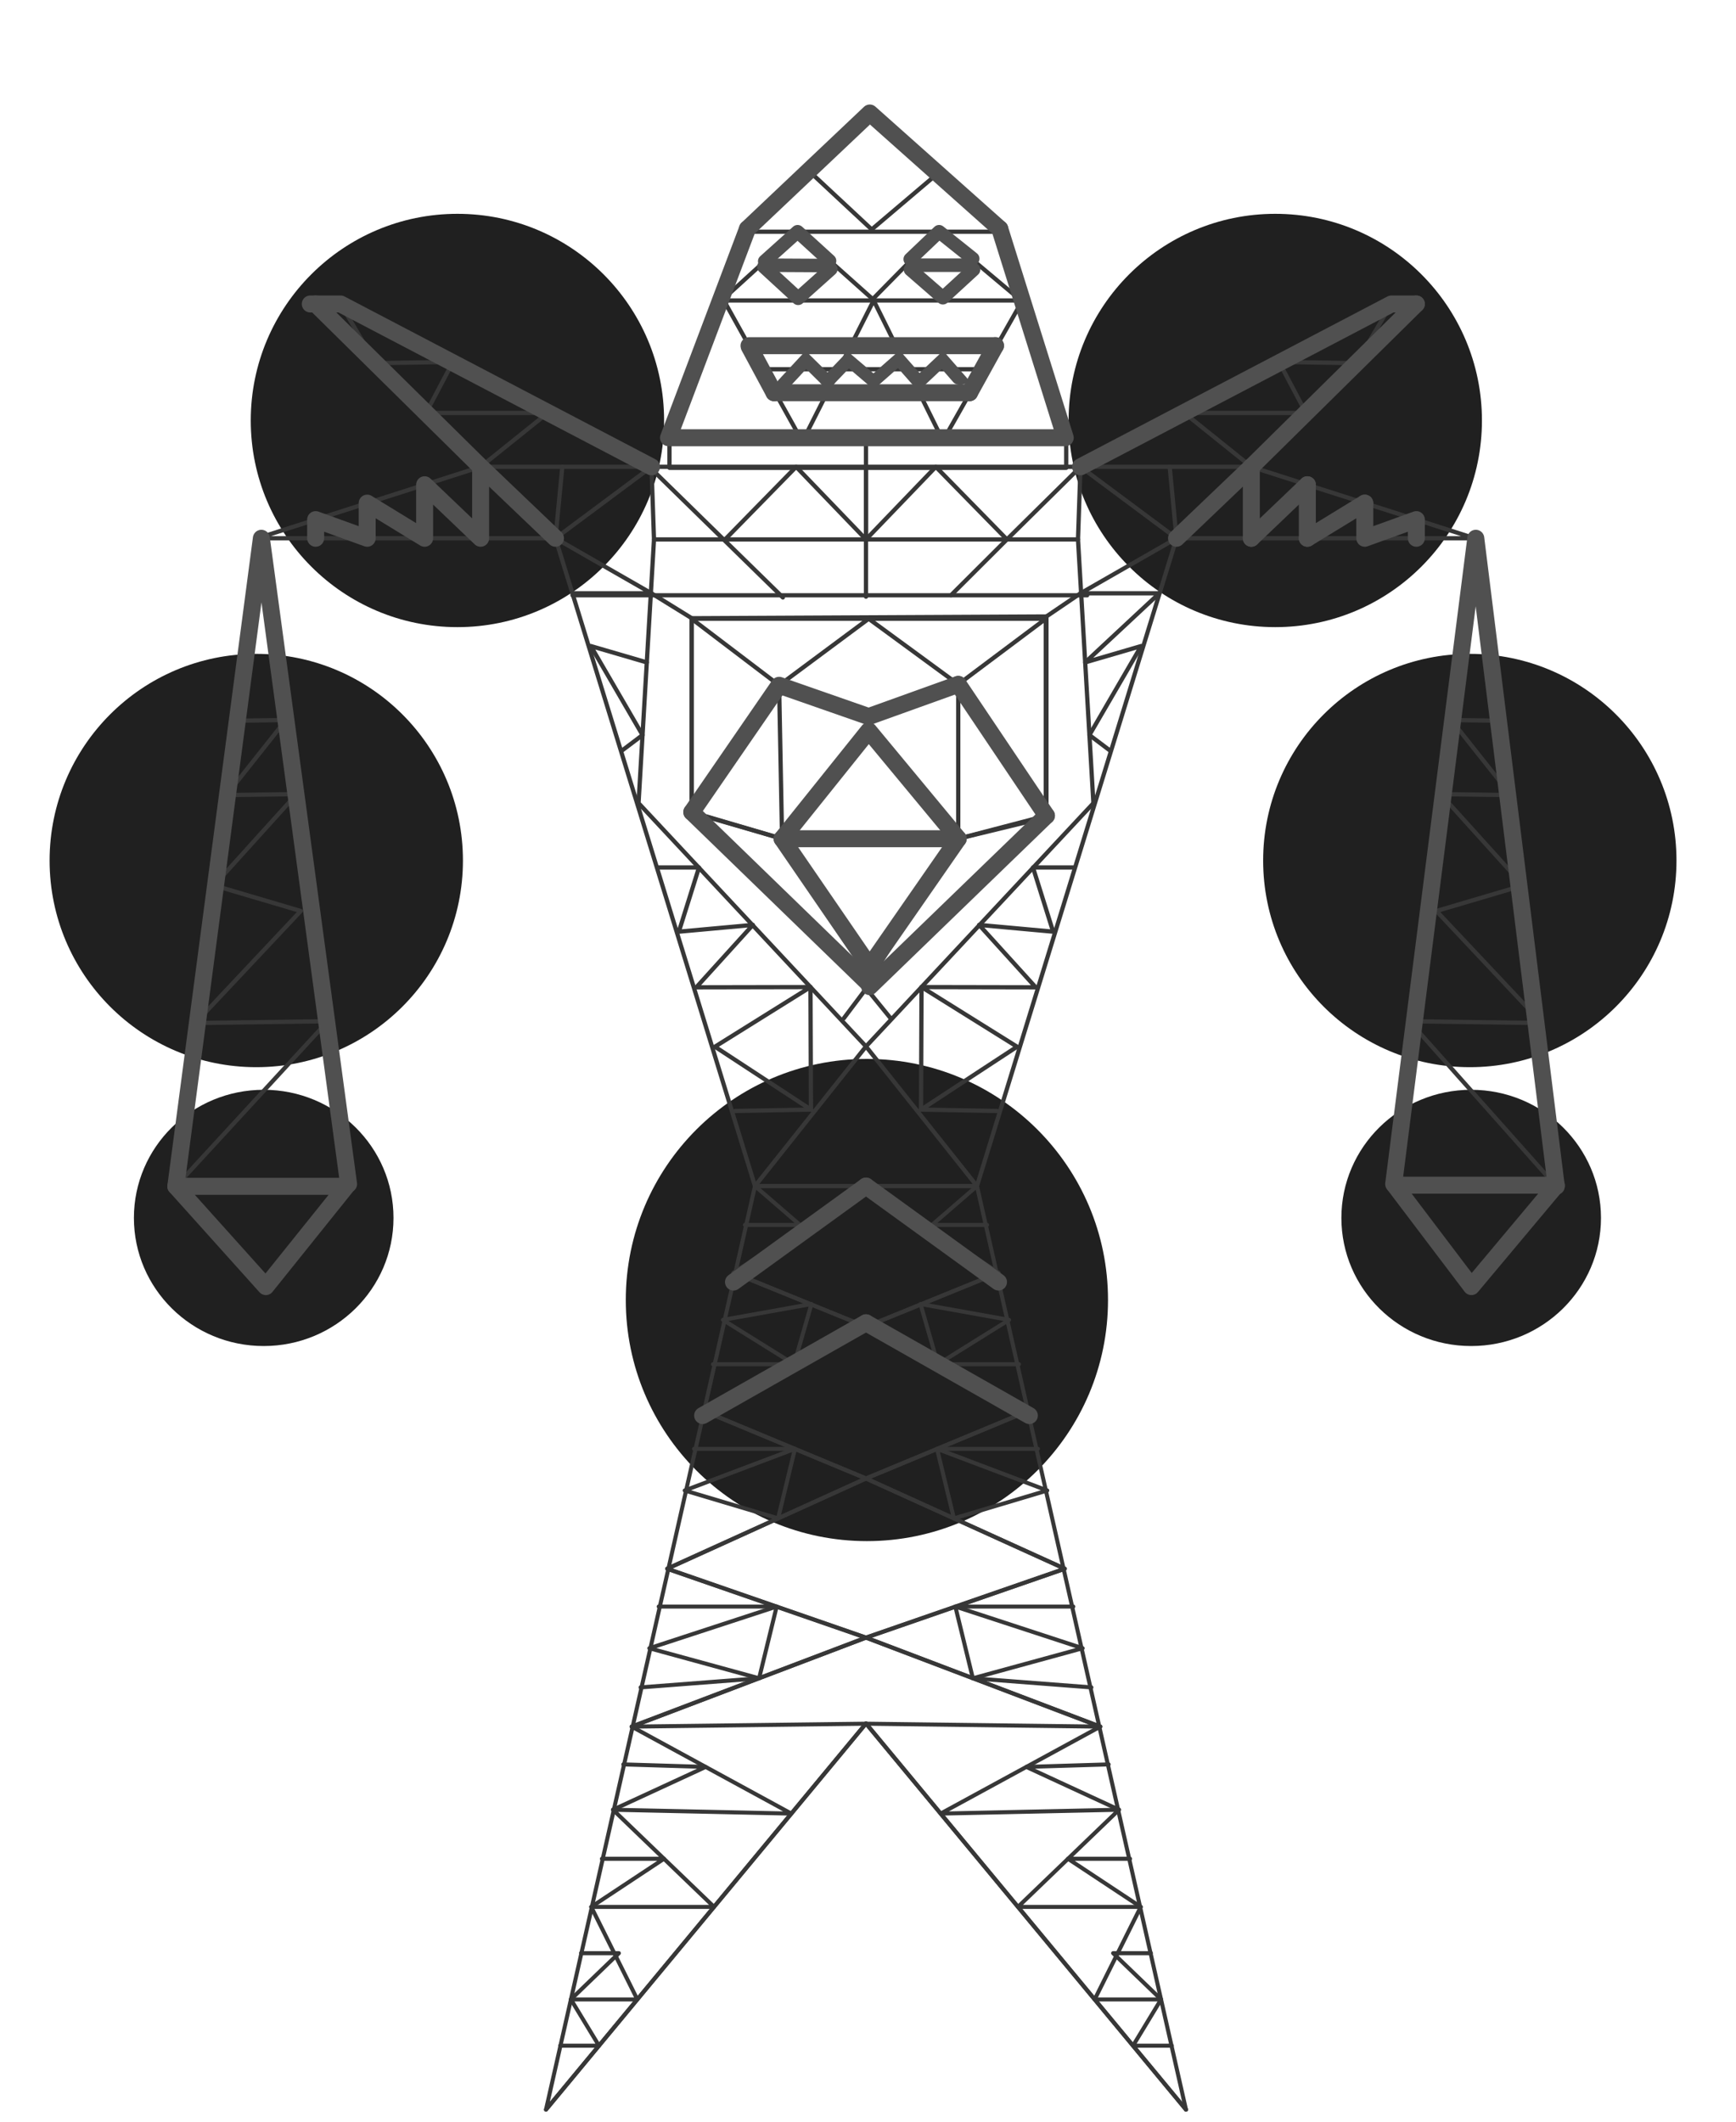 <?xml version="1.0" encoding="UTF-8" standalone="no"?>
<!-- Generator: Adobe Illustrator 16.0.0, SVG Export Plug-In . SVG Version: 6.00 Build 0)  -->

<svg
   xmlns:dc="http://purl.org/dc/elements/1.1/"
   xmlns:cc="http://creativecommons.org/ns#"
   xmlns:rdf="http://www.w3.org/1999/02/22-rdf-syntax-ns#"
   xmlns:svg="http://www.w3.org/2000/svg"
   xmlns="http://www.w3.org/2000/svg"
   xmlns:sodipodi="http://sodipodi.sourceforge.net/DTD/sodipodi-0.dtd"
   xmlns:inkscape="http://www.inkscape.org/namespaces/inkscape"
   version="1.1"
   id="svg5339"
   inkscape:version="0.91 r"
   sodipodi:docname="estructura.svg"
   x="0px"
   y="0px"
   width="900px"
   height="1100px"
   viewBox="0 0 900 1100"
   enable-background="new 0 0 900 1100"
   xml:space="preserve"><defs
     id="defs4789" /><sodipodi:namedview
     units="px"
     inkscape:window-x="0"
     inkscape:current-layer="boca"
     inkscape:window-maximized="1"
     inkscape:document-units="px"
     inkscape:pageopacity="0.0"
     inkscape:pageshadow="2"
     inkscape:window-y="25"
     inkscape:window-height="737"
     inkscape:window-width="1362"
     showgrid="false"
     inkscape:cy="855.3263"
     borderopacity="1.0"
     pagecolor="#ffffff"
     inkscape:cx="408.68119"
     id="base"
     inkscape:zoom="1.979899"
     bordercolor="#666666" /><g
     id="layer1"
     transform="translate(0,47.638)"
     inkscape:groupmode="layer"
     inkscape:label="Todo"><circle
       id="cinturaSelector"
       inkscape:label="#circle4946-3"
       fill="#202020"
       cx="449.428"
       cy="626.362"
       r="125" /><g
       id="hombrosSelector"
       inkscape:label="#g4984"><circle
         id="circle4982"
         fill="#202020"
         cx="661.143"
         cy="170.362"
         r="107.143" /><circle
         id="path4944-6"
         fill="#202020"
         cx="237.143"
         cy="170.362"
         r="107.143" /></g><g
       id="brazosSelector"
       inkscape:label="#g4948"><circle
         id="circle4946"
         fill="#202020"
         cx="762"
         cy="398.504"
         r="107.143" /><circle
         id="path4944"
         fill="#202020"
         cx="132.857"
         cy="398.504"
         r="107.143" /></g><g
       id="g4322"
       transform="translate(516.429,-88.571)"
       inkscape:label="#g8564" /><path
       id="path216"
       inkscape:connector-curvature="0"
       fill="none"
       stroke="#373737"
       stroke-width="2.201"
       stroke-linecap="round"
       stroke-linejoin="round"
       d="   M402.99,387.239h91.329" /><path
       id="path220"
       inkscape:connector-curvature="0"
       fill="none"
       stroke="#373737"
       stroke-width="2.201"
       stroke-linecap="round"
       stroke-linejoin="round"
       d="   M448.965,194.382h111.201l161.184-84.422h12.932l-85.548,84.422l115.735,37.049H609.948L506.495,567.284" /><path
       id="path224"
       inkscape:connector-curvature="0"
       fill="none"
       stroke="#373737"
       stroke-width="2.201"
       stroke-linecap="round"
       stroke-linejoin="round"
       d="   M560.156,194.382h88.574l-34.79-27.941h63.111l-13.951-26.414l40.098,0.604l18.148-30.67" /><path
       id="path228"
       inkscape:connector-curvature="0"
       fill="none"
       stroke="#373737"
       stroke-width="2.201"
       stroke-linecap="round"
       stroke-linejoin="round"
       d="   M448.965,194.382v37.652" /><path
       id="path232"
       inkscape:connector-curvature="0"
       fill="none"
       stroke="#373737"
       stroke-width="2.201"
       stroke-linecap="round"
       stroke-linejoin="round"
       d="   M448.965,232.038l36.198-37.652l36.861,37.652l38.139-37.652l49.783,37.05l38.784-37.05v37.05l29.057-27.757v27.757l29.765-18.219   v18.219l26.729-9.666v9.666" /><path
       id="path264"
       inkscape:connector-curvature="0"
       fill="none"
       stroke="#373737"
       stroke-width="2.201"
       stroke-linecap="round"
       stroke-linejoin="round"
       d="   M560.156,194.382l-1.289,37.652" /><path
       id="path268"
       inkscape:connector-curvature="0"
       fill="none"
       stroke="#373737"
       stroke-width="2.201"
       stroke-linecap="round"
       stroke-linejoin="round"
       d="   M609.948,231.428l-49.783,28.548H601l-38.402,35.808l29.021-8.478l-26.821,46.15l10.636,8.015" /><path
       id="path272"
       inkscape:connector-curvature="0"
       fill="none"
       stroke="#373737"
       stroke-width="2.201"
       stroke-linecap="round"
       stroke-linejoin="round"
       d="   M556.404,402.128h-20.87l10.438,33.264l-38.37-3.505l29.334,32.344l-59.188-0.115l49.53,30.912L477.5,527.642l39.312,0.705" /><path
       id="path276"
       inkscape:connector-curvature="0"
       fill="none"
       stroke="#373737"
       stroke-width="2.201"
       stroke-linecap="round"
       stroke-linejoin="round"
       d="   M477.745,464.112l-0.256,63.529" /><path
       id="path280"
       inkscape:connector-curvature="0"
       fill="none"
       stroke="#373737"
       stroke-width="2.201"
       stroke-linecap="round"
       stroke-linejoin="round"
       d="   M448.961,194.382H337.752L176.57,109.961h-12.93l85.535,84.422L133.45,231.431h154.52l103.444,335.852" /><path
       id="path284"
       inkscape:connector-curvature="0"
       fill="none"
       stroke="#373737"
       stroke-width="2.201"
       stroke-linecap="round"
       stroke-linejoin="round"
       d="   M448.961,232.038H339.057l-8.013,136.716l117.917,126.152" /><path
       id="path288"
       inkscape:connector-curvature="0"
       fill="none"
       stroke="#373737"
       stroke-width="2.201"
       stroke-linecap="round"
       stroke-linejoin="round"
       d="   M566.87,368.753L448.969,494.899" /><path
       id="path292"
       inkscape:connector-curvature="0"
       fill="none"
       stroke="#373737"
       stroke-width="2.201"
       stroke-linecap="round"
       stroke-linejoin="round"
       d="   M448.965,232.038h109.902l7.995,136.716" /><path
       id="path296"
       inkscape:connector-curvature="0"
       fill="none"
       stroke="#373737"
       stroke-width="2.201"
       stroke-linecap="round"
       stroke-linejoin="round"
       d="   M176.571,109.961l18.147,30.67l40.084-0.606l-13.934,26.416h63.108l-34.804,27.942h88.574" /><path
       id="path300"
       inkscape:connector-curvature="0"
       fill="none"
       stroke="#373737"
       stroke-width="2.201"
       stroke-linecap="round"
       stroke-linejoin="round"
       d="   M448.961,180.594v81.127" /><path
       id="path308"
       inkscape:connector-curvature="0"
       fill="none"
       stroke="#373737"
       stroke-width="2.201"
       stroke-linecap="round"
       stroke-linejoin="round"
       d="   M337.753,194.382l-49.783,37.049" /><path
       id="path312"
       inkscape:connector-curvature="0"
       fill="none"
       stroke="#373737"
       stroke-width="2.201"
       stroke-linecap="round"
       stroke-linejoin="round"
       d="   M448.961,232.038l-36.208-37.652L375.9,232.038" /><path
       id="path320"
       inkscape:connector-curvature="0"
       fill="none"
       stroke="#373737"
       stroke-width="2.201"
       stroke-linecap="round"
       stroke-linejoin="round"
       d="   M339.053,232.038l-1.297-37.652" /><path
       id="path324"
       inkscape:connector-curvature="0"
       fill="none"
       stroke="#373737"
       stroke-width="2.201"
       stroke-linecap="round"
       stroke-linejoin="round"
       d="   M335.319,295.784l-29.021-8.478l26.814,46.15l-10.625,8.015" /><path
       id="path328"
       inkscape:connector-curvature="0"
       fill="none"
       stroke="#373737"
       stroke-width="2.201"
       stroke-linecap="round"
       stroke-linejoin="round"
       d="   M287.97,231.428l49.779,28.548h-40.818" /><path
       id="path332"
       inkscape:connector-curvature="0"
       fill="none"
       stroke="#373737"
       stroke-width="2.201"
       stroke-linecap="round"
       stroke-linejoin="round"
       d="   M341.509,402.128h20.867l-10.433,33.264l38.377-3.505l-29.327,32.344l59.186-0.115l-49.53,30.912l49.771,32.617l-39.312,0.705" /><path
       id="path336"
       inkscape:connector-curvature="0"
       fill="none"
       stroke="#373737"
       stroke-width="2.201"
       stroke-linecap="round"
       stroke-linejoin="round"
       d="   M420.179,464.112l0.244,63.529" /><path
       id="path340"
       inkscape:connector-curvature="0"
       fill="none"
       stroke="#373737"
       stroke-width="2.201"
       stroke-linecap="round"
       stroke-linejoin="round"
       d="   M765.099,231.428l41.74,336l-84.313-1.201L765.099,231.428L765.099,231.428z" /><g
       id="manosSelector"
       inkscape:label="#g4360"><ellipse
         id="ellipse4358"
         inkscape:label="#circle4946-3"
         fill="#202020"
         cx="762.711"
         cy="583.794"
         rx="67.289"
         ry="66.426" /><ellipse
         id="circle4356"
         inkscape:label="#circle4946-3"
         fill="#202020"
         cx="136.712"
         cy="583.794"
         rx="67.288"
         ry="66.426" /></g><path
       id="path344"
       inkscape:connector-curvature="0"
       fill="none"
       stroke="#373737"
       stroke-width="2.201"
       stroke-linecap="round"
       stroke-linejoin="round"
       d="   M722.526,566.227l40.292,53.188l44.021-51.979l-76.162-85.605l68.662,0.92l-54.646-58.069l44.941-13.282l-42.77-47.312   l36.396,0.498l-30.892-38.915l20.908,0.289" /><path
       id="path348"
       inkscape:connector-curvature="0"
       fill="none"
       stroke="#373737"
       stroke-width="2.201"
       stroke-linecap="round"
       stroke-linejoin="round"
       d="   M135.501,231.428l-44.354,336l89.563-1.201L135.501,231.428z" /><path
       id="path352"
       inkscape:connector-curvature="0"
       fill="none"
       stroke="#373737"
       stroke-width="2.201"
       stroke-linecap="round"
       stroke-linejoin="round"
       d="   M180.693,566.227l-42.883,53.188l-46.67-51.979l78.789-85.605l-68.65,0.92l54.632-58.069l-44.938-13.282l42.772-47.312   l-36.372,0.498l30.845-38.915l-20.881,0.289" /><path
       id="path356"
       inkscape:connector-curvature="0"
       fill="none"
       stroke="#373737"
       stroke-width="2.201"
       stroke-linecap="round"
       stroke-linejoin="round"
       d="   M493,260.991l29.023-28.954" /><path
       id="path360"
       inkscape:connector-curvature="0"
       fill="none"
       stroke="#373737"
       stroke-width="2.201"
       stroke-linecap="round"
       stroke-linejoin="round"
       d="   M405.867,262.121l-68.205-66.72" /><path
       id="path364"
       inkscape:connector-curvature="0"
       fill="none"
       stroke="#373737"
       stroke-width="2.201"
       stroke-linecap="round"
       stroke-linejoin="round"
       d="   M563.617,260.991H296.823" /><path
       id="path366"
       inkscape:connector-curvature="0"
       fill="none"
       stroke="#373737"
       stroke-width="2.201"
       stroke-linecap="round"
       stroke-linejoin="round"
       d="   M347.084,194.904h205.678v-14.075H347.084V194.904L347.084,194.904z" /><path
       id="path370"
       inkscape:connector-curvature="0"
       fill="none"
       stroke="#373737"
       stroke-width="2.201"
       stroke-linecap="round"
       stroke-linejoin="round"
       d="   M388.018,72.496l-40.934,108.333h205.678L518.819,72.496" /><path
       id="path374"
       inkscape:connector-curvature="0"
       fill="none"
       stroke="#373737"
       stroke-width="2.201"
       stroke-linecap="round"
       stroke-linejoin="round"
       d="   M518.815,72.496L451.433,12.47l-63.415,60.025" /><path
       id="path378"
       inkscape:connector-curvature="0"
       fill="none"
       stroke="#373737"
       stroke-width="2.201"
       stroke-linecap="round"
       stroke-linejoin="round"
       d="   M388.018,72.496h130.801" /><path
       id="path382"
       inkscape:connector-curvature="0"
       fill="none"
       stroke="#373737"
       stroke-width="2.201"
       stroke-linecap="round"
       stroke-linejoin="round"
       d="   M485.365,42.95l-33.439,28.372l-31.948-29.776" /><path
       id="path386"
       inkscape:connector-curvature="0"
       fill="none"
       stroke="#373737"
       stroke-width="2.201"
       stroke-linecap="round"
       stroke-linejoin="round"
       d="   M374.545,108.137H530.3" /><path
       id="path390"
       inkscape:connector-curvature="0"
       fill="none"
       stroke="#373737"
       stroke-width="2.201"
       stroke-linecap="round"
       stroke-linejoin="round"
       d="   M452.243,107.664l34.604-35.165l42.45,35.642" /><path
       id="path394"
       inkscape:connector-curvature="0"
       fill="none"
       stroke="#373737"
       stroke-width="2.201"
       stroke-linecap="round"
       stroke-linejoin="round"
       d="   M374.671,107.664l38.593-35.165l39.954,35.642" /><path
       id="path398"
       inkscape:connector-curvature="0"
       fill="none"
       stroke="#373737"
       stroke-width="2.201"
       stroke-linecap="round"
       stroke-linejoin="round"
       d="   M529.803,108.611l-40.945,72.219l-35.932-72.688L415.98,181.3l-40.438-72.688" /><path
       id="path402"
       inkscape:connector-curvature="0"
       fill="none"
       stroke="#373737"
       stroke-width="2.201"
       stroke-linecap="round"
       stroke-linejoin="round"
       d="   M503.351,155.976H401.509" /><path
       id="path406"
       inkscape:connector-curvature="0"
       fill="none"
       stroke="#373737"
       stroke-width="2.201"
       stroke-linecap="round"
       stroke-linejoin="round"
       d="   M450.86,463.889l91.322-88.661V273.143h-91.83" /><path
       id="path414"
       inkscape:connector-curvature="0"
       fill="none"
       stroke="#373737"
       stroke-width="2.201"
       stroke-linecap="round"
       stroke-linejoin="round"
       d="   M496.785,387.208l-46.43-60.386l-44.901,60.386" /><path
       id="path418"
       inkscape:connector-curvature="0"
       fill="none"
       stroke="#373737"
       stroke-width="2.201"
       stroke-linecap="round"
       stroke-linejoin="round"
       d="   M450.352,273.143h-91.825v100.16l92.333,90.104" /><path
       id="path422"
       inkscape:connector-curvature="0"
       fill="none"
       stroke="#373737"
       stroke-width="2.201"
       stroke-linecap="round"
       stroke-linejoin="round"
       d="   M358.523,273.143l45.407,34.51" /><path
       id="path426"
       inkscape:connector-curvature="0"
       fill="none"
       stroke="#373737"
       stroke-width="2.201"
       stroke-linecap="round"
       stroke-linejoin="round"
       d="   M542.513,271.976v103.269l-90.479,87.73l-93.389-89.561V272.893L542.513,271.976L542.513,271.976z" /><path
       id="path430"
       inkscape:connector-curvature="0"
       fill="none"
       stroke="#373737"
       stroke-width="2.201"
       stroke-linecap="round"
       stroke-linejoin="round"
       d="   M560.156,259.976l-17.661,12.004" /><path
       id="path434"
       inkscape:connector-curvature="0"
       fill="none"
       stroke="#373737"
       stroke-width="2.201"
       stroke-linecap="round"
       stroke-linejoin="round"
       d="   M358.645,272.893l-20.892-12.924" /><path
       id="path438"
       inkscape:connector-curvature="0"
       fill="none"
       stroke="#373737"
       stroke-width="2.201"
       stroke-linecap="round"
       stroke-linejoin="round"
       d="   M461.758,480.336l-12.646-15.532l-11.677,15.532" /><path
       id="path442"
       inkscape:connector-curvature="0"
       fill="none"
       stroke="#373737"
       stroke-width="2.201"
       stroke-linecap="round"
       stroke-linejoin="round"
       d="   M448.965,494.899l57.53,72.384h-57.53" /><path
       id="path446"
       inkscape:connector-curvature="0"
       fill="none"
       stroke="#373737"
       stroke-width="2.201"
       stroke-linecap="round"
       stroke-linejoin="round"
       d="   M448.961,494.899l-57.547,72.384h57.547" /><path
       id="path450"
       inkscape:connector-curvature="0"
       fill="none"
       stroke="#373737"
       stroke-width="2.201"
       stroke-linecap="round"
       stroke-linejoin="round"
       d="   M720.504,566.816h88.357" /><path
       id="path454"
       inkscape:connector-curvature="0"
       fill="none"
       stroke="#373737"
       stroke-width="2.201"
       stroke-linecap="round"
       stroke-linejoin="round"
       d="   M91.15,567.428h88.372" /><path
       id="path458"
       inkscape:connector-curvature="0"
       fill-opacity="0"
       d="M450.99,462.975l-92.348-89.561" /><path
       id="path462"
       inkscape:connector-curvature="0"
       fill-opacity="0"
       d="M450.86,463.889l91.639-88.646" /><path
       id="path466"
       inkscape:connector-curvature="0"
       fill="none"
       stroke="#373737"
       stroke-width="2.201"
       stroke-linecap="round"
       stroke-linejoin="round"
       d="   M358.645,373.418l46.812,13.79" /><path
       id="path470"
       inkscape:connector-curvature="0"
       fill="none"
       stroke="#373737"
       stroke-width="2.201"
       stroke-linecap="round"
       stroke-linejoin="round"
       d="   M496.785,387.208l45.71-11.964" /><path
       id="path474"
       inkscape:connector-curvature="0"
       fill="none"
       stroke="#373737"
       stroke-width="2.201"
       stroke-linecap="round"
       stroke-linejoin="round"
       d="   M496.785,387.208l-46.43-60.386l-44.901,60.386" /><path
       id="path410"
       inkscape:connector-curvature="0"
       fill="none"
       stroke="#373737"
       stroke-width="2.201"
       stroke-linecap="round"
       stroke-linejoin="round"
       d="   M496.785,307.171l-46.43,19.646l-46.43-19.175l1.525,79.562l46.049,72.157l45.282-72.157L496.785,307.171l45.395,69.011   l-45.396,11.022h-91.331l-47.955-13.901l46.43-65.657l46.43-34.495L496.785,307.171l45.396-34.021" /><path
       id="path478"
       inkscape:connector-curvature="0"
       fill="none"
       stroke="#373737"
       stroke-width="2.201"
       stroke-linecap="round"
       stroke-linejoin="round"
       d="   M358.645,373.418L403.05,308.9" /><path
       id="path482"
       inkscape:connector-curvature="0"
       fill="none"
       stroke="#373737"
       stroke-width="2.201"
       stroke-linecap="round"
       stroke-linejoin="round"
       d="   M542.513,375.245l-45.728-68.07" /><path
       id="path486"
       inkscape:connector-curvature="0"
       fill="none"
       stroke="#373737"
       stroke-width="2.201"
       stroke-linecap="round"
       stroke-linejoin="round"
       d="   M403.929,307.652l46.423,19.18l46.438-19.657" /><path
       id="path490"
       inkscape:connector-curvature="0"
       fill="none"
       stroke="#373737"
       stroke-width="2.201"
       stroke-linecap="round"
       stroke-linejoin="round"
       d="   M648.734,194.382L648.734,194.382l85.548-84.422" /><path
       id="path494"
       inkscape:connector-curvature="0"
       fill="none"
       stroke="#373737"
       stroke-width="2.201"
       stroke-linecap="round"
       stroke-linejoin="round"
       d="   M734.281,109.961H721.35l-161.187,84.422" /><path
       id="path498"
       inkscape:connector-curvature="0"
       fill="none"
       stroke="#373737"
       stroke-width="2.201"
       stroke-linecap="round"
       stroke-linejoin="round"
       d="   M248.182,193.398l-84.54-83.44" /><path
       id="path502"
       inkscape:connector-curvature="0"
       fill="none"
       stroke="#373737"
       stroke-width="2.201"
       stroke-linecap="round"
       stroke-linejoin="round"
       d="   M337.753,194.382L176.57,109.961h-15.71" /><path
       id="path518"
       inkscape:connector-curvature="0"
       fill="none"
       stroke="#373737"
       stroke-width="2.201"
       stroke-linecap="round"
       stroke-linejoin="round"
       d="   M511.018,143.783H395.506" /><path
       id="path522"
       inkscape:connector-curvature="0"
       fill="none"
       stroke="#373737"
       stroke-width="2.201"
       stroke-linecap="round"
       stroke-linejoin="round"
       d="   M509.832,143.783l-6.482,12.193H402.006l-6.5-12.193" /><path
       id="path526"
       inkscape:connector-curvature="0"
       fill="none"
       stroke="#373737"
       stroke-width="2.201"
       stroke-linecap="round"
       stroke-linejoin="round"
       d="   M509.832,143.783l6.985-12.193H389.027l6.479,12.193" /><path
       id="path530"
       inkscape:connector-curvature="0"
       fill="none"
       stroke="#373737"
       stroke-width="2.201"
       stroke-linecap="round"
       stroke-linejoin="round"
       d="   M473.032,89.735l31.113-0.04" /><path
       id="path534"
       inkscape:connector-curvature="0"
       fill="none"
       stroke="#373737"
       stroke-width="2.201"
       stroke-linecap="round"
       stroke-linejoin="round"
       d="   M506.347,90.281l-17.521,16.449l-18.428-16.882" /><path
       id="path538"
       inkscape:connector-curvature="0"
       fill="none"
       stroke="#373737"
       stroke-width="2.201"
       stroke-linecap="round"
       stroke-linejoin="round"
       d="   M470.39,89.456l16.459-16.96l19.491,17.359" /><path
       id="path542"
       inkscape:connector-curvature="0"
       fill="none"
       stroke="#373737"
       stroke-width="2.201"
       stroke-linecap="round"
       stroke-linejoin="round"
       d="   M399.469,89.882l30.015,0.146" /><path
       id="path546"
       inkscape:connector-curvature="0"
       fill="none"
       stroke="#373737"
       stroke-width="2.201"
       stroke-linecap="round"
       stroke-linejoin="round"
       d="   M430.658,91.868l-16.198,15.33L396.673,90.84" /><path
       id="path550"
       inkscape:connector-curvature="0"
       fill="none"
       stroke="#373737"
       stroke-width="2.201"
       stroke-linecap="round"
       stroke-linejoin="round"
       d="   M396.449,87.896l17.051-15.4l16.496,15.032" /><path
       id="path554"
       inkscape:connector-curvature="0"
       fill="none"
       stroke="#373737"
       stroke-width="2.092"
       stroke-linecap="round"
       stroke-linejoin="round"
       d="   M506.495,567.284L614.847,1046.1" /><path
       id="path558"
       inkscape:connector-curvature="0"
       fill="none"
       stroke="#373737"
       stroke-width="2.092"
       stroke-linecap="round"
       stroke-linejoin="round"
       d="   M614.848,1046.1L448.969,845.921" /><path
       id="path562"
       inkscape:connector-curvature="0"
       fill="none"
       stroke="#373737"
       stroke-width="2.092"
       stroke-linecap="round"
       stroke-linejoin="round"
       d="   M614.848,1046.1L448.969,845.921" /><path
       id="path566"
       inkscape:connector-curvature="0"
       fill="none"
       stroke="#373737"
       stroke-width="2.092"
       stroke-linecap="round"
       stroke-linejoin="round"
       d="   M283.062,1046.1l165.893-200.179" /><path
       id="path570"
       inkscape:connector-curvature="0"
       fill="none"
       stroke="#373737"
       stroke-width="2.092"
       stroke-linecap="round"
       stroke-linejoin="round"
       d="   M506.495,567.284l-23.298,20.154h28.517" /><path
       id="path574"
       inkscape:connector-curvature="0"
       fill="none"
       stroke="#373737"
       stroke-width="2.092"
       stroke-linecap="round"
       stroke-linejoin="round"
       d="   M523.115,636.668l-45.894-8.231l9.004,31.216L523.115,636.668L523.115,636.668z" /><path
       id="path578"
       inkscape:connector-curvature="0"
       fill="none"
       stroke="#373737"
       stroke-width="2.092"
       stroke-linecap="round"
       stroke-linejoin="round"
       d="   M542.934,725.111l-57.146-21.591l8.747,36.059L542.934,725.111z" /><path
       id="path582"
       inkscape:connector-curvature="0"
       fill="none"
       stroke="#373737"
       stroke-width="2.092"
       stroke-linecap="round"
       stroke-linejoin="round"
       d="   M561.269,806.897l-65.985-21.604l9.075,37.188L561.269,806.897z" /><path
       id="path586"
       inkscape:connector-curvature="0"
       fill="none"
       stroke="#373737"
       stroke-width="2.092"
       stroke-linecap="round"
       stroke-linejoin="round"
       d="   M565.814,827.199l-61.455-4.719" /><path
       id="path590"
       inkscape:connector-curvature="0"
       fill="none"
       stroke="#373737"
       stroke-width="2.092"
       stroke-linecap="round"
       stroke-linejoin="round"
       d="   M556.429,785.292H495.27" /><path
       id="path594"
       inkscape:connector-curvature="0"
       fill="none"
       stroke="#373737"
       stroke-width="2.092"
       stroke-linecap="round"
       stroke-linejoin="round"
       d="   M538.105,703.521h-52.308" /><path
       id="path598"
       inkscape:connector-curvature="0"
       fill="none"
       stroke="#373737"
       stroke-width="2.092"
       stroke-linecap="round"
       stroke-linejoin="round"
       d="   M528.262,659.649h-42.036" /><path
       id="path602"
       inkscape:connector-curvature="0"
       fill="none"
       stroke="#373737"
       stroke-width="2.092"
       stroke-linecap="round"
       stroke-linejoin="round"
       d="   M570.42,847.539l-82.764,45.09l92.481-1.996l-52.386,50.37h63.648l-23.885,47.972h34.423l-14.539,23.99h20.106" /><path
       id="path606"
       inkscape:connector-curvature="0"
       fill="none"
       stroke="#373737"
       stroke-width="2.092"
       stroke-linecap="round"
       stroke-linejoin="round"
       d="   M574.76,867.124l-42.688,1.302l48.053,22.207" /><path
       id="path610"
       inkscape:connector-curvature="0"
       fill="none"
       stroke="#373737"
       stroke-width="2.092"
       stroke-linecap="round"
       stroke-linejoin="round"
       d="   M585.865,916.057h-32.168l37.7,24.942" /><path
       id="path614"
       inkscape:connector-curvature="0"
       fill="none"
       stroke="#373737"
       stroke-width="2.092"
       stroke-linecap="round"
       stroke-linejoin="round"
       d="   M596.678,964.993h-19.605l24.871,23.983" /><path
       id="path618"
       inkscape:connector-curvature="0"
       fill="none"
       stroke="#373737"
       stroke-width="2.092"
       stroke-linecap="round"
       stroke-linejoin="round"
       d="   M391.414,567.284L283.062,1046.1l165.899-200.179" /><path
       id="path622"
       inkscape:connector-curvature="0"
       fill="none"
       stroke="#373737"
       stroke-width="2.092"
       stroke-linecap="round"
       stroke-linejoin="round"
       d="   M386.214,587.437h28.512l-23.312-20.148" /><path
       id="path626"
       inkscape:connector-curvature="0"
       fill="none"
       stroke="#373737"
       stroke-width="2.092"
       stroke-linecap="round"
       stroke-linejoin="round"
       d="   M374.804,636.668l45.887-8.231l-9.004,31.216L374.804,636.668L374.804,636.668z" /><path
       id="path630"
       inkscape:connector-curvature="0"
       fill="none"
       stroke="#373737"
       stroke-width="2.092"
       stroke-linecap="round"
       stroke-linejoin="round"
       d="   M354.979,725.111l57.14-21.591l-8.729,36.059L354.979,725.111L354.979,725.111z" /><path
       id="path634"
       inkscape:connector-curvature="0"
       fill="none"
       stroke="#373737"
       stroke-width="2.092"
       stroke-linecap="round"
       stroke-linejoin="round"
       d="   M336.651,806.897l65.989-21.604l-9.09,37.188L336.651,806.897z" /><path
       id="path638"
       inkscape:connector-curvature="0"
       fill="none"
       stroke="#373737"
       stroke-width="2.092"
       stroke-linecap="round"
       stroke-linejoin="round"
       d="   M332.11,827.199l61.444-4.719" /><path
       id="path642"
       inkscape:connector-curvature="0"
       fill="none"
       stroke="#373737"
       stroke-width="2.092"
       stroke-linecap="round"
       stroke-linejoin="round"
       d="   M341.494,785.292h61.146" /><path
       id="path646"
       inkscape:connector-curvature="0"
       fill="none"
       stroke="#373737"
       stroke-width="2.092"
       stroke-linecap="round"
       stroke-linejoin="round"
       d="   M359.82,703.521h52.3" /><path
       id="path650"
       inkscape:connector-curvature="0"
       fill="none"
       stroke="#373737"
       stroke-width="2.092"
       stroke-linecap="round"
       stroke-linejoin="round"
       d="   M369.648,659.649h42.038" /><path
       id="path654"
       inkscape:connector-curvature="0"
       fill="none"
       stroke="#373737"
       stroke-width="2.092"
       stroke-linecap="round"
       stroke-linejoin="round"
       d="   M327.49,847.539l82.77,45.09l-92.459-1.996l52.371,50.37h-63.654l23.896,47.972h-34.438l14.553,23.99h-20.119" /><path
       id="path658"
       inkscape:connector-curvature="0"
       fill="none"
       stroke="#373737"
       stroke-width="2.092"
       stroke-linecap="round"
       stroke-linejoin="round"
       d="   M323.163,867.124l42.685,1.302l-48.051,22.207" /><path
       id="path662"
       inkscape:connector-curvature="0"
       fill="none"
       stroke="#373737"
       stroke-width="2.092"
       stroke-linecap="round"
       stroke-linejoin="round"
       d="   M312.057,916.057h32.167l-37.706,24.943" /><path
       id="path666"
       inkscape:connector-curvature="0"
       fill="none"
       stroke="#373737"
       stroke-width="2.092"
       stroke-linecap="round"
       stroke-linejoin="round"
       d="   M301.224,964.993h19.624l-24.882,23.983" /><path
       id="path670"
       inkscape:connector-curvature="0"
       fill="none"
       stroke="#373737"
       stroke-width="2.092"
       stroke-linecap="round"
       stroke-linejoin="round"
       d="   M448.965,567.284l68.687,44.955l-68.687,27.979l84.688,43.444l-84.688,35.221l103.062,46.8l-103.062,35.714l121.455,46.144   l-121.455-1.523" /><path
       id="path674"
       inkscape:connector-curvature="0"
       fill="none"
       stroke="#373737"
       stroke-width="2.092"
       stroke-linecap="round"
       stroke-linejoin="round"
       d="   M448.961,567.284l-68.7,44.955l68.7,27.979l-84.698,43.444l84.698,35.221l-103.073,46.8l103.073,35.714l-121.475,46.144   l121.476-1.523" /><path
       id="path678"
       inkscape:connector-curvature="0"
       fill="none"
       stroke="#373737"
       stroke-width="2.092"
       stroke-linecap="round"
       stroke-linejoin="round"
       d="   M448.965,718.881l103.062,46.8l-103.062,35.713" /><path
       id="path682"
       inkscape:connector-curvature="0"
       fill="none"
       stroke="#373737"
       stroke-width="2.092"
       stroke-linecap="round"
       stroke-linejoin="round"
       d="   M448.965,567.284l68.687,44.955l-68.687,27.979" /><path
       id="path686"
       inkscape:connector-curvature="0"
       fill="none"
       stroke="#373737"
       stroke-width="2.092"
       stroke-linecap="round"
       stroke-linejoin="round"
       d="   M448.961,718.881l-103.073,46.8l103.073,35.713" /><path
       id="path690"
       inkscape:connector-curvature="0"
       fill="none"
       stroke="#373737"
       stroke-width="2.092"
       stroke-linecap="round"
       stroke-linejoin="round"
       d="   M448.961,567.284l-68.7,44.955l68.7,27.979" /><path
       id="path694"
       inkscape:connector-curvature="0"
       fill="none"
       stroke="#373737"
       stroke-width="2.092"
       stroke-linecap="round"
       stroke-linejoin="round"
       d="   M448.965,801.395l121.455,46.144" /><path
       id="path698"
       inkscape:connector-curvature="0"
       fill="none"
       stroke="#373737"
       stroke-width="2.092"
       stroke-linecap="round"
       stroke-linejoin="round"
       d="   M448.965,640.216l84.688,43.444l-84.688,35.221" /><path
       id="path702"
       inkscape:connector-curvature="0"
       fill="none"
       stroke="#373737"
       stroke-width="2.092"
       stroke-linecap="round"
       stroke-linejoin="round"
       d="   M448.961,801.395l-121.476,46.144" /><path
       id="path706"
       inkscape:connector-curvature="0"
       fill="none"
       stroke="#373737"
       stroke-width="2.092"
       stroke-linecap="round"
       stroke-linejoin="round"
       d="   M448.961,640.216l-84.698,43.444l84.698,35.221" /><g
       id="cintura"
       transform="translate(72.946,-3.714)"
       inkscape:label="#g9041"><path
         id="path846"
         inkscape:connector-curvature="0"
         fill="none"
         stroke="#505050"
         stroke-width="8.804"
         stroke-linecap="round"
         stroke-linejoin="round"
         d="    M376.016,570.997l68.688,49.76" /><path
         id="path850"
         inkscape:connector-curvature="0"
         fill="none"
         stroke="#505050"
         stroke-width="8.804"
         stroke-linecap="round"
         stroke-linejoin="round"
         d="    M376.014,570.997l-68.697,49.76" /><path
         id="path854"
         inkscape:connector-curvature="0"
         fill="none"
         stroke="#505050"
         stroke-width="8.804"
         stroke-linecap="round"
         stroke-linejoin="round"
         d="    M376.016,641.884l84.688,48.087" /><path
         id="path858"
         inkscape:connector-curvature="0"
         fill="none"
         stroke="#505050"
         stroke-width="8.804"
         stroke-linecap="round"
         stroke-linejoin="round"
         d="    M376.014,641.884l-84.695,48.087" /><rect
         id="bg_cintura"
         x="282.843"
         y="564.459"
         inkscape:label="#rect9047"
         fill="#FF00FF"
         fill-opacity="0"
         width="183.849"
         height="134.353" /></g><g
       id="brazos"
       transform="translate(72.946,-3.714)"
       inkscape:label="#g4318"><path
         id="path866"
         inkscape:connector-curvature="0"
         fill="none"
         stroke="#505050"
         stroke-width="8.804"
         stroke-linecap="round"
         stroke-linejoin="round"
         d="    M107.769,569.941L62.556,235.143L18.203,571.146" /><path
         id="path862"
         inkscape:connector-curvature="0"
         fill="none"
         stroke="#505050"
         stroke-width="8.804"
         stroke-linecap="round"
         stroke-linejoin="round"
         d="    M649.58,569.941l42.572-334.802l41.737,336.003" /><rect
         id="bg_brazos"
         x="642.857"
         y="232.362"
         inkscape:label="#rect4358"
         fill="#FF00FF"
         fill-opacity="0"
         width="96.429"
         height="332.856" /><rect
         id="bg_brazos_2"
         x="15"
         y="233.791"
         inkscape:label="#rect4360"
         fill="#FF00FF"
         fill-opacity="0"
         width="96.429"
         height="332.857" /></g><g
       id="corazon"
       transform="translate(72.946,-3.714)"
       inkscape:label="#g8564"><rect
         id="diamante_bg"
         x="282.142"
         y="308.077"
         inkscape:label="#rect8562"
         fill="#FF0000"
         fill-opacity="0"
         width="191.429"
         height="162.856" /><g
         id="corazonTriInf"
         transform="matrix(0.983,0,0,-0.984,332.511,390.919)"
         inkscape:label="#g724"><path
           id="path726"
           inkscape:connector-curvature="0"
           fill="none"
           stroke="#505050"
           stroke-width="8.952"
           stroke-linecap="round"
           stroke-linejoin="round"
           d="     M0,0l46.178-67.25L92.898,0" /></g><g
         id="corazonTriSup"
         inkscape:label="#g4354"><path
           id="path722"
           inkscape:connector-curvature="0"
           fill="#363636"
           stroke="#505050"
           stroke-width="8.804"
           stroke-linecap="round"
           stroke-linejoin="round"
           d="     M419.055,390.919h-80.5" /><path
           id="path730"
           inkscape:connector-curvature="0"
           fill="none"
           stroke="#505050"
           stroke-width="8.804"
           stroke-linecap="round"
           stroke-linejoin="round"
           d="     M423.843,390.919l-46.43-56.009l-44.901,56.009" /></g><g
         id="corazonDiamante"
         inkscape:label="#g4342"><path
           id="path734"
           inkscape:connector-curvature="0"
           fill="none"
           stroke="#505050"
           stroke-width="8.804"
           stroke-linecap="round"
           stroke-linejoin="round"
           d="     M378.047,466.689l-92.348-89.562" /><path
           id="path738"
           inkscape:connector-curvature="0"
           fill="none"
           stroke="#505050"
           stroke-width="8.804"
           stroke-linecap="round"
           stroke-linejoin="round"
           d="     M377.914,467.604l91.639-88.647" /><path
           id="path742"
           inkscape:connector-curvature="0"
           fill="none"
           stroke="#505050"
           stroke-width="8.804"
           stroke-linecap="round"
           stroke-linejoin="round"
           d="     M285.699,377.129l44.402-64.515" /><path
           id="path746"
           inkscape:connector-curvature="0"
           fill="none"
           stroke="#505050"
           stroke-width="8.804"
           stroke-linecap="round"
           stroke-linejoin="round"
           d="     M469.566,378.956l-45.727-68.067" /><path
           id="path750"
           inkscape:connector-curvature="0"
           fill="none"
           stroke="#505050"
           stroke-width="8.804"
           stroke-linecap="round"
           stroke-linejoin="round"
           d="     M330.98,311.366l46.426,16.21l46.438-16.688" /></g></g><path
       id="path260"
       inkscape:connector-curvature="0"
       fill="none"
       stroke="#373737"
       stroke-width="2.201"
       stroke-linecap="round"
       stroke-linejoin="round"
       d="   M606.402,194.382l3.549,37.049" /><path
       id="path316"
       inkscape:connector-curvature="0"
       fill="none"
       stroke="#373737"
       stroke-width="2.201"
       stroke-linecap="round"
       stroke-linejoin="round"
       d="   M291.521,194.382l-3.551,37.049" /><g
       id="hombros"
       transform="translate(72.946,-3.714)"
       inkscape:label="#g9049"><path
         id="path236"
         inkscape:connector-curvature="0"
         fill="none"
         stroke="#373737"
         stroke-width="2.201"
         stroke-linecap="round"
         stroke-linejoin="round"
         d="    M661.336,235.143v-9.669l-26.729,9.669v-18.219" /><path
         id="path240"
         inkscape:connector-curvature="0"
         fill="none"
         stroke="#373737"
         stroke-width="2.201"
         stroke-linecap="round"
         stroke-linejoin="round"
         d="    M604.83,235.143l29.771-18.219" /><path
         id="path244"
         inkscape:connector-curvature="0"
         fill="none"
         stroke="#373737"
         stroke-width="2.201"
         stroke-linecap="round"
         stroke-linejoin="round"
         d="    M604.83,207.394v27.75" /><path
         id="path248"
         inkscape:connector-curvature="0"
         fill="none"
         stroke="#373737"
         stroke-width="2.201"
         stroke-linecap="round"
         stroke-linejoin="round"
         d="    M575.788,235.143l29.042-27.749" /><path
         id="path252"
         inkscape:connector-curvature="0"
         fill="none"
         stroke="#373737"
         stroke-width="2.201"
         stroke-linecap="round"
         stroke-linejoin="round"
         d="    M575.788,198.097v37.052" /><path
         id="path256"
         inkscape:connector-curvature="0"
         fill="none"
         stroke="#373737"
         stroke-width="2.201"
         stroke-linecap="round"
         stroke-linejoin="round"
         d="    M537.004,235.143l38.791-37.053" /><path
         id="path304"
         inkscape:connector-curvature="0"
         fill="none"
         stroke="#373737"
         stroke-width="2.201"
         stroke-linecap="round"
         stroke-linejoin="round"
         d="    M215.024,235.143l-38.795-37.053v37.053l-29.034-27.749v27.749l-29.777-18.219v18.219l-26.723-9.669v9.669" /><path
         id="path754"
         inkscape:connector-curvature="0"
         fill="none"
         stroke="#505050"
         stroke-width="8.804"
         stroke-linecap="round"
         stroke-linejoin="round"
         d="    M661.336,235.143v-9.669l-26.729,9.669v-18.219" /><path
         id="path758"
         inkscape:connector-curvature="0"
         fill="none"
         stroke="#505050"
         stroke-width="8.804"
         stroke-linecap="round"
         stroke-linejoin="round"
         d="    M604.83,235.143l29.771-18.219" /><path
         id="path762"
         inkscape:connector-curvature="0"
         fill="none"
         stroke="#505050"
         stroke-width="8.804"
         stroke-linecap="round"
         stroke-linejoin="round"
         d="    M604.83,207.394v27.75" /><path
         id="path766"
         inkscape:connector-curvature="0"
         fill="none"
         stroke="#505050"
         stroke-width="8.804"
         stroke-linecap="round"
         stroke-linejoin="round"
         d="    M575.788,235.143l29.042-27.749" /><path
         id="path770"
         inkscape:connector-curvature="0"
         fill="none"
         stroke="#505050"
         stroke-width="8.804"
         stroke-linecap="round"
         stroke-linejoin="round"
         d="    M575.788,198.097v37.052" /><path
         id="path774"
         inkscape:connector-curvature="0"
         fill="none"
         stroke="#505050"
         stroke-width="8.804"
         stroke-linecap="round"
         stroke-linejoin="round"
         d="    M537.004,235.143l38.791-37.053" /><path
         id="path778"
         inkscape:connector-curvature="0"
         fill="none"
         stroke="#505050"
         stroke-width="8.804"
         stroke-linecap="round"
         stroke-linejoin="round"
         d="    M215.024,235.143l-38.795-37.053v37.053l-29.034-27.749v27.749l-29.777-18.219v18.219l-26.723-9.669v9.669" /><path
         id="path782"
         inkscape:connector-curvature="0"
         fill="none"
         stroke="#505050"
         stroke-width="8.804"
         stroke-linecap="round"
         stroke-linejoin="round"
         d="    M575.788,198.097L575.788,198.097l85.548-84.422" /><path
         id="path786"
         inkscape:connector-curvature="0"
         fill="none"
         stroke="#505050"
         stroke-width="8.804"
         stroke-linecap="round"
         stroke-linejoin="round"
         d="    M661.336,113.675h-12.932L487.22,198.097" /><path
         id="path790"
         inkscape:connector-curvature="0"
         fill="none"
         stroke="#505050"
         stroke-width="8.804"
         stroke-linecap="round"
         stroke-linejoin="round"
         d="    M175.236,197.112l-84.54-83.44" /><path
         id="path794"
         inkscape:connector-curvature="0"
         fill="none"
         stroke="#505050"
         stroke-width="8.804"
         stroke-linecap="round"
         stroke-linejoin="round"
         d="    M264.807,198.097l-161.185-84.422h-15.71" /><rect
         id="bg_hombros_2"
         x="482.849"
         y="107.364"
         inkscape:label="#rect9071"
         fill="#FF00FF"
         fill-opacity="0"
         width="184.354"
         height="136.876" /><rect
         id="bg_hombros_1"
         x="80.812"
         y="104.839"
         inkscape:label="#rect9073"
         fill="#FF00FF"
         fill-opacity="0"
         width="188.896"
         height="140.917" /></g><rect
       id="rect4363"
       x="466.871"
       y="65.577"
       fill-opacity="0"
       width="20"
       height="25" /><rect
       id="rect4365"
       x="529.371"
       y="52.719"
       fill-opacity="0"
       width="38.932"
       height="18.214" /><rect
       id="rect4367"
       x="535.088"
       y="53.433"
       fill-opacity="0"
       width="61.783"
       height="57.144" /><g
       id="cabeza"
       transform="translate(-58.988,-1.515)"
       inkscape:label="#g4444"><path
         id="path798"
         inkscape:connector-curvature="0"
         fill="none"
         stroke="#505050"
         stroke-width="8.804"
         stroke-linecap="round"
         stroke-linejoin="round"
         d="    M446.501,72.495l-40.934,108.334h205.678L577.302,72.495" /><path
         id="path802"
         inkscape:connector-curvature="0"
         fill="none"
         stroke="#505050"
         stroke-width="8.804"
         stroke-linecap="round"
         stroke-linejoin="round"
         d="    M577.298,72.495l-67.383-60.028l-63.414,60.028" /><rect
         id="rect4442"
         x="399.011"
         y="6.349"
         fill-opacity="0"
         width="218.192"
         height="177.787" /></g><g
       id="boca"
       transform="translate(-58.483,0)"
       inkscape:label="#g4427"><g
         id="dientes"
         transform="matrix(0.899,0,0,0.544,50.27,65.255)"
         inkscape:label="#g4382"><path
           id="path834"
           inkscape:connector-curvature="0"
           d="M 461.896,156.831 473.872,135.494 486.448,155.98"
           style="fill:none;stroke:#505050;stroke-width:8.804;stroke-linecap:round;stroke-linejoin:miter;stroke-miterlimit:4;stroke-dasharray:none"
           sodipodi:nodetypes="ccc" /><path
           id="path838"
           inkscape:connector-curvature="0"
           d="m 539.513,155.976 13.139,-20.484 10.194,19.284"
           style="fill:none;stroke:#505050;stroke-width:8.804;stroke-linecap:round;stroke-linejoin:miter;stroke-miterlimit:4;stroke-dasharray:none"
           sodipodi:nodetypes="ccc" /><path
           id="path842"
           inkscape:connector-curvature="0"
           d="m 486.449,155.976 11.887,-20.484 14.56,20.484 14.544,-21.14 11.282,21.14"
           style="fill:none;stroke:#505050;stroke-width:8.804;stroke-linecap:round;stroke-linejoin:miter;stroke-miterlimit:4;stroke-dasharray:none"
           sodipodi:nodetypes="ccccc" /></g><path
         id="labioInf"
         inkscape:connector-curvature="0"
         inkscape:label="#path4421"
         fill="none"
         stroke="#505050"
         stroke-width="8.804"
         stroke-linecap="round"
         stroke-linejoin="round"
         d="    M459.774,155.976h101.345" /><g
         id="labiosCostado"
         inkscape:label="#g4423"><path
           id="path4402"
           inkscape:connector-curvature="0"
           fill="none"
           stroke="#505050"
           stroke-width="8.804"
           stroke-linecap="round"
           stroke-linejoin="round"
           d="     M446.983,132.195l12.791,23.781" /><path
           id="path4419"
           inkscape:connector-curvature="0"
           fill="none"
           stroke="#505050"
           stroke-width="8.804"
           stroke-linecap="round"
           stroke-linejoin="round"
           d="     M561.119,155.976l13.47-24.39" /></g><path
         id="labioSup"
         inkscape:connector-curvature="0"
         inkscape:label="#path830"
         fill="none"
         stroke="#505050"
         stroke-width="8.804"
         stroke-linecap="round"
         stroke-linejoin="round"
         d="    M574.589,131.586H446.795" /></g><g
       id="ojo_izquierdo"
       transform="translate(-58.483,0)"
       inkscape:label="#g4355"><rect
         id="rect3531"
         x="448.215"
         y="66.648"
         fill-opacity="0"
         width="48.929"
         height="45" /><path
         id="ojoIzqMedio"
         inkscape:connector-curvature="0"
         inkscape:label="#path810"
         fill="none"
         stroke="#505050"
         stroke-width="7"
         stroke-linecap="round"
         stroke-linejoin="round"
         d="    M459.15,89.882l26.5,0.146" /><path
         id="ojoIzqInf"
         inkscape:connector-curvature="0"
         inkscape:label="#path822"
         fill="none"
         stroke="#505050"
         stroke-width="7"
         stroke-linecap="round"
         stroke-linejoin="round"
         d="    M489.216,91.868l-16.938,15.164L454.49,90.675" /><path
         id="ojoIzqSup"
         inkscape:connector-curvature="0"
         fill="none"
         stroke="#505050"
         stroke-width="7"
         stroke-linecap="round"
         stroke-linejoin="round"
         d="    M454.932,87.822l17.052-15.326l16.568,15.105" /></g><g
       id="ojo_derecho"
       transform="translate(-58.483,0)"
       inkscape:label="#g4375"><rect
         id="rect4373"
         x="522.857"
         y="67.005"
         fill-opacity="0"
         width="47.854"
         height="44.643" /><path
         id="ojoDerMedio"
         inkscape:connector-curvature="0"
         inkscape:label="#path806"
         fill="none"
         stroke="#505050"
         stroke-width="7"
         stroke-linecap="round"
         stroke-linejoin="round"
         d="    M534.816,89.862h24" /><path
         id="ojoDerInf"
         inkscape:connector-curvature="0"
         inkscape:label="#path814"
         fill="none"
         stroke="#505050"
         stroke-width="7"
         stroke-linecap="round"
         stroke-linejoin="round"
         d="    M563.21,92.127l-15.901,14.603l-16.791-14.603" /><path
         id="ojoDerSup"
         inkscape:connector-curvature="0"
         inkscape:label="#path818"
         fill="none"
         stroke="#505050"
         stroke-width="7"
         stroke-linecap="round"
         stroke-linejoin="round"
         d="    M530.372,86.751l14.96-14.256l17.441,13.966" /></g><g
       id="manos"
       inkscape:label="#g4350"><path
         id="path870"
         inkscape:connector-curvature="0"
         fill="none"
         stroke="#505050"
         stroke-width="8.804"
         stroke-linecap="round"
         stroke-linejoin="round"
         d="    M806.86,566.816l-44.036,52.585L723,566.816H806.86z" /><path
         id="path874"
         inkscape:connector-curvature="0"
         fill="none"
         stroke="#505050"
         stroke-width="8.804"
         stroke-linecap="round"
         stroke-linejoin="round"
         d="    M179.522,567.428l-41.705,51.979l-46.666-51.979H179.522z" /><rect
         id="rect4346"
         x="86.725"
         y="562.362"
         fill-opacity="0"
         width="98.902"
         height="62.183" /><rect
         id="rect4348"
         x="714.724"
         y="562.362"
         fill-opacity="0"
         width="98.903"
         height="62.183" /></g></g></svg>